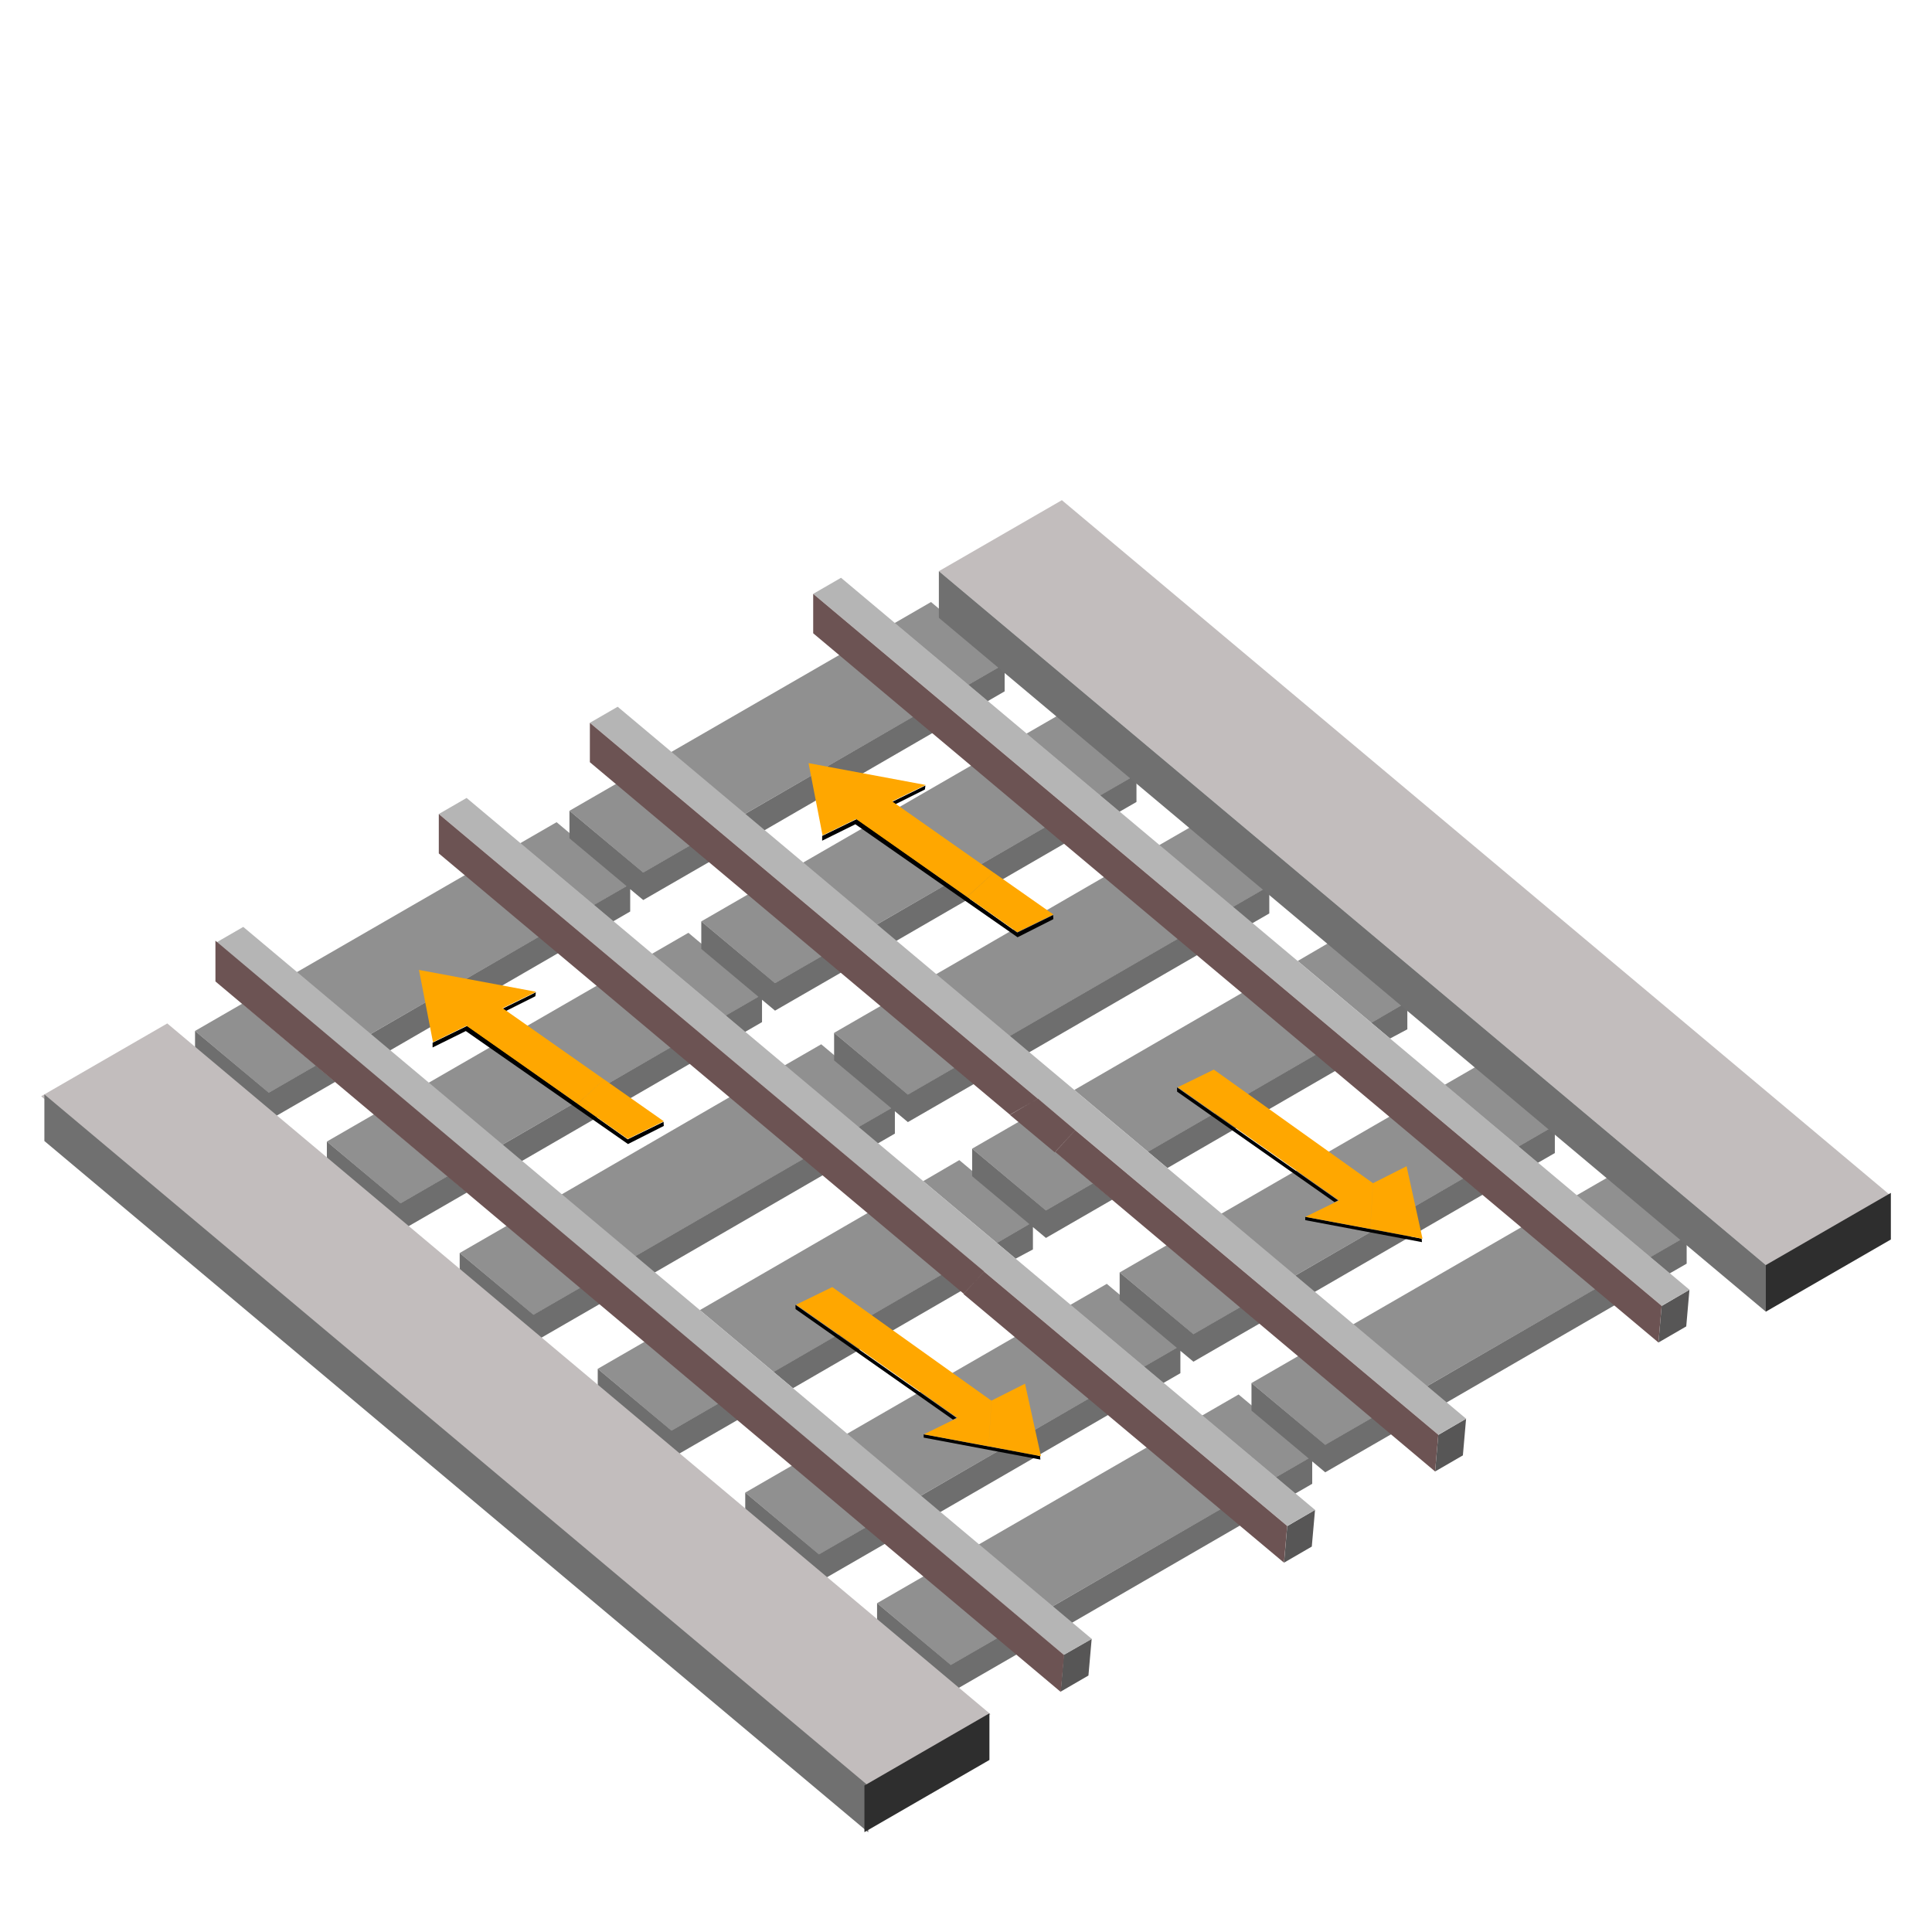 <svg xmlns="http://www.w3.org/2000/svg" xml:space="preserve" fill-rule="evenodd" stroke-linejoin="round" stroke-miterlimit="2" clip-rule="evenodd" viewBox="0 0 64 64">
  <g id="grey">
    <path fill="#909090" d="m22.871 28.006-1.563.902-2.444-2.05 1.563-.902 2.444 2.05Zm4.367 3.664-1.564.902-2.443-2.05 1.562-.902 2.445 2.05Zm-5.021-6.748 5.609-3.238 2.444 2.051-5.61 3.238-2.443-2.051Zm4.367 3.664 5.609-3.238 2.443 2.051-5.609 3.238-2.443-2.051Zm3.044-7.942 1.213-.701 2.444 2.05-1.214.701-2.443-2.05Zm4.366 3.664 1.214-.701 2.443 2.051-1.213.7-2.444-2.05Zm4.383 3.702 1.231-.71 2.444 2.05-1.231.711-2.444-2.051Zm4.611 3.824 1.193-.697 2.443 2.05-1.193.698-2.443-2.051Zm.621 3.094-5.577 3.229-2.444-2.051 5.577-3.228 2.444 2.05Zm-7.398 4.271-1.563.903-2.444-2.051 1.562-.902 2.445 2.05Zm-4.574-3.836-1.562.902-2.444-2.051 1.563-.902 2.443 2.051Zm-.674-3.064 5.63-3.259 2.443 2.051-5.628 3.258-2.445-2.05Zm-20.496 3-1.563.902-2.443-2.05 1.562-.902 2.444 2.05Zm4.367 3.664-1.563.902-2.443-2.05 1.562-.902 2.444 2.05Zm-5.02-6.748 5.608-3.238 2.444 2.051-5.609 3.238-2.443-2.051Zm4.366 3.664 5.609-3.238 2.444 2.051-5.609 3.238-2.444-2.051Zm3.044-7.942 1.214-.701 2.443 2.05-1.213.701-2.444-2.05Zm4.367 3.664 1.213-.701 2.444 2.051-1.213.7-2.444-2.05Zm4.382 3.702 1.231-.71 2.445 2.05-1.231.711-2.445-2.051Zm4.611 3.824 1.194-.697 2.443 2.05-1.194.698-2.443-2.051Zm.622 3.094-5.577 3.229-2.445-2.051 5.578-3.228 2.444 2.05Zm-7.399 4.271-1.562.903-2.444-2.051 1.562-.902 2.444 2.05Zm-4.573-3.836-1.562.902-2.444-2.051 1.562-.902 2.444 2.051Zm-.674-3.064 5.629-3.259 2.444 2.051-5.629 3.258-2.444-2.05ZM41.097 43.3l-1.563.902-2.444-2.051 1.563-.902 2.444 2.051Zm4.367 3.664-1.564.902-2.443-2.051 1.562-.902 2.445 2.051Zm-5.021-6.749 5.609-3.238 2.444 2.051-5.61 3.238-2.443-2.051Zm4.367 3.665 5.609-3.239 2.444 2.051-5.61 3.238-2.443-2.05Zm3.044-7.943 1.213-.701 2.444 2.051-1.214.7-2.443-2.05Zm4.367 3.664 1.213-.7 2.443 2.05-1.213.701-2.443-2.051ZM28.693 50.593l-1.563.902-2.443-2.051 1.562-.902 2.444 2.051Zm4.367 3.664-1.563.902-2.443-2.051 1.562-.902 2.444 2.051Zm-5.02-6.749 5.608-3.238 2.444 2.051-5.609 3.238-2.443-2.051Zm4.366 3.664 5.609-3.238 2.444 2.051-5.609 3.238-2.444-2.051Zm3.044-7.942 1.214-.701 2.443 2.051-1.213.7-2.444-2.05Zm4.367 3.664 1.213-.7 2.444 2.05-1.213.7-2.444-2.05Z"/>
    <path fill="#6e6e6e" d="m20.755 29.353-1.891-1.582v-.913l2.444 2.044 1.558-.9.644.542-2.202 1.271-.432-.361v.741l-.569.329-.644-.541 1.092-.63Zm4.367 3.664-1.891-1.582v-.913l2.443 2.044 1.559-.9.644.542-2.203 1.271-.431-.361v.741l-.569.329-.644-.541 1.092-.63Zm8.975 7.53-1.893-1.583v-.913l2.444 2.045 1.558-.9.644.541-2.202 1.271-.431-.36v.741l-.572.306-.622-.521 1.074-.627Zm-4.574-3.838-1.892-1.582v-.913l2.444 2.044 1.557-.899.645.541-2.202 1.271-.431-.36v.741l-.587.339-.645-.541 1.111-.641Zm9.458 7.937-1.891-1.582v-.913l2.444 2.044 1.558-.899.644.541-2.202 1.271-.432-.361v.742l-.569.328-.644-.54 1.092-.631Zm4.367 3.664-1.891-1.582v-.913l2.443 2.044 1.559-.899.644.541-2.203 1.271-.431-.361v.742l-.569.328-.644-.54 1.092-.631ZM24.584 27.019l5.681-3.288.644.54-5.681 3.289-.644-.541Zm4.366 3.664 5.682-3.288.644.54-5.682 3.289-.644-.541Zm3.117-7.993 1.213-.7v.912l-.569.329-.644-.541Zm4.366 3.664 1.214-.7v.912l-.57.329-.644-.541Zm4.383 3.703 1.231-.711v.913l-.587.339-.644-.541Zm4.611 3.824 1.193-.697v.913l-.572.305-.621-.521Zm-1.177 1.584-5.578 3.228-.644-.54 5.577-3.229.645.541Zm-10.847-1.12 5.629-3.258.644.541-5.629 3.258-.644-.541Zm-22.297 1.492-2.202 1.271-2.443-2.044v-.913l2.443 2.044 1.559-.9.643.542Zm4.367 3.664-2.202 1.271-2.443-2.044v-.913l2.443 2.044 1.558-.9.644.542Zm-3.293-5.189 5.682-3.288.644.54-5.682 3.289-.644-.541Zm4.367 3.664 5.681-3.288.644.54-5.681 3.289-.644-.541Zm15.299 4.782-5.577 3.228-.644-.54 5.576-3.229.645.541Zm-7.399 4.272-2.202 1.271-2.444-2.044v-.913l2.444 2.045 1.557-.9.645.541Zm-4.573-3.837-2.202 1.271-2.444-2.044v-.913l2.444 2.044 1.557-.899.645.541ZM21 41.638l5.628-3.258.645.541-5.629 3.258-.644-.541Zm21.81.674 5.681-3.288.644.541-5.681 3.288-.644-.541Zm4.366 3.664 5.682-3.288.644.541-5.682 3.288-.644-.541Zm3.117-7.992 1.213-.701v.913l-.569.328-.644-.54Zm4.366 3.664 1.214-.701v.913l-.57.328-.644-.54ZM29.332 51.13l-2.202 1.271-2.443-2.044v-.913l2.443 2.044 1.559-.899.643.541Zm4.367 3.664-2.202 1.271-2.443-2.044v-.913l2.443 2.044 1.558-.899.644.541Zm-3.293-5.189 5.682-3.288.644.541-5.682 3.288-.644-.541Zm4.367 3.664 5.681-3.288.644.541-5.681 3.288-.644-.541Z"/>
    <path fill="#575656" d="m47.54 48.744.105-1.21.921-.538-.106 1.215zm7.399-4.272.105-1.21.921-.538-.106 1.215zM35.137 56.037l.101-1.218.925-.53-.107 1.215zm7.399-4.272.105-1.21.921-.538-.107 1.215z"/>
    <path fill="#b5b5b5" d="m19.54 23.944.921-.532L48.571 47l-.926.527L19.54 23.944Zm7.399-4.272.921-.532 28.109 23.587-.925.529-28.105-23.584ZM7.137 31.237l.921-.532 28.11 23.588-.926.527L7.137 31.237Zm7.399-4.272.921-.532L43.566 50.02l-.925.529-28.105-23.584Z"/>
    <path fill="#c2bdbd" d="m5.541 33.903 27.272 22.884-4.178 2.412L1.363 36.315l4.178-2.412Zm29.635-17.334 27.431 23.016-4.076 2.352-27.43-23.016 4.075-2.352Z"/>
    <path fill="#707070" d="m58.552 41.954-.057 1.497-27.394-22.985v-1.545l27.451 23.033Zm-29.79 17.2v1.544L1.47 37.797v-1.544l27.292 22.901Z"/>
    <path fill="#2e2e2e" d="M62.637 39.516v1.544l-4.142 2.391v-1.544l4.142-2.391zm-29.861 17.24v1.545l-4.141 2.391v-1.544l4.141-2.392z"/>
  </g>
  <g id="brown" fill="#6c5353">
    <path d="M7.136 31.161 35.25 54.826l-.11 1.223L7.137 32.512zm24.787 11.695L14.536 28.271v-1.305L32.603 42.12zm3.017-4.684-1.486-1.24.928-.541 1.237 1.046zm-1.486-1.247L19.54 25.249v-1.304l14.838 12.45zm2.165.514 12.026 10.089-.106 1.216L34.956 38.16zm-3.021 4.684L42.64 50.55l-.107 1.215-10.617-8.898zm-5.66-21.145v-1.305l28.106 23.584-.106 1.215z"/>
  </g>
  <g stroke-width=".817">
    <path d="m17.751 32.872-.017.13-1.066.534-.109-.078zm4.231 4.29.007.136-1.186.6-5.373-3.743-1.1.544v-.158l1.152-.56 5.311 3.761z"/>
    <path fill="#ffa700" d="m19.133 36.562-3.68-2.581-1.11.542-.464-2.393 3.879.724-1.11.542 3.363 2.362zm.878-.806 1.978 1.388-1.195.585-1.664-1.167z"/>
  </g>
  <g stroke-width=".817">
    <path d="m30.597 47.515 3.857.72.01.115-3.865-.727zm-4.246-4.29 5.334 3.744-.117.057-5.214-3.66z"/>
    <path fill="#ffa700" d="m32.752 47.912-2.146-.4 1.11-.543-5.342-3.75 1.196-.583 5.273 3.764zm.09-1.514 1.113-.561.528 2.402-1.732-.33z"/>
  </g>
  <g stroke-width=".817">
    <path d="m43.237 40.312 3.857.72.01.115-3.865-.728zm-4.246-4.29 5.334 3.743-.118.057-5.214-3.66z"/>
    <path fill="#ffa700" d="m45.392 40.709-2.146-.401 1.11-.543-5.342-3.749 1.196-.584 5.273 3.764zm.09-1.514 1.113-.562.528 2.402-1.732-.33z"/>
  </g>
  <g stroke-width=".817">
    <path d="m30.656 26.022-.017.13-1.066.534-.109-.079zm4.231 4.29.007.136-1.186.6-5.373-3.743-1.1.544v-.158l1.152-.56 5.311 3.761z"/>
    <path fill="#ffa700" d="m32.038 29.712-3.68-2.581-1.11.542-.464-2.393 3.879.723-1.11.543 3.363 2.362zm.878-.806 1.978 1.388-1.195.585-1.664-1.168z"/>
  </g>
</svg>
